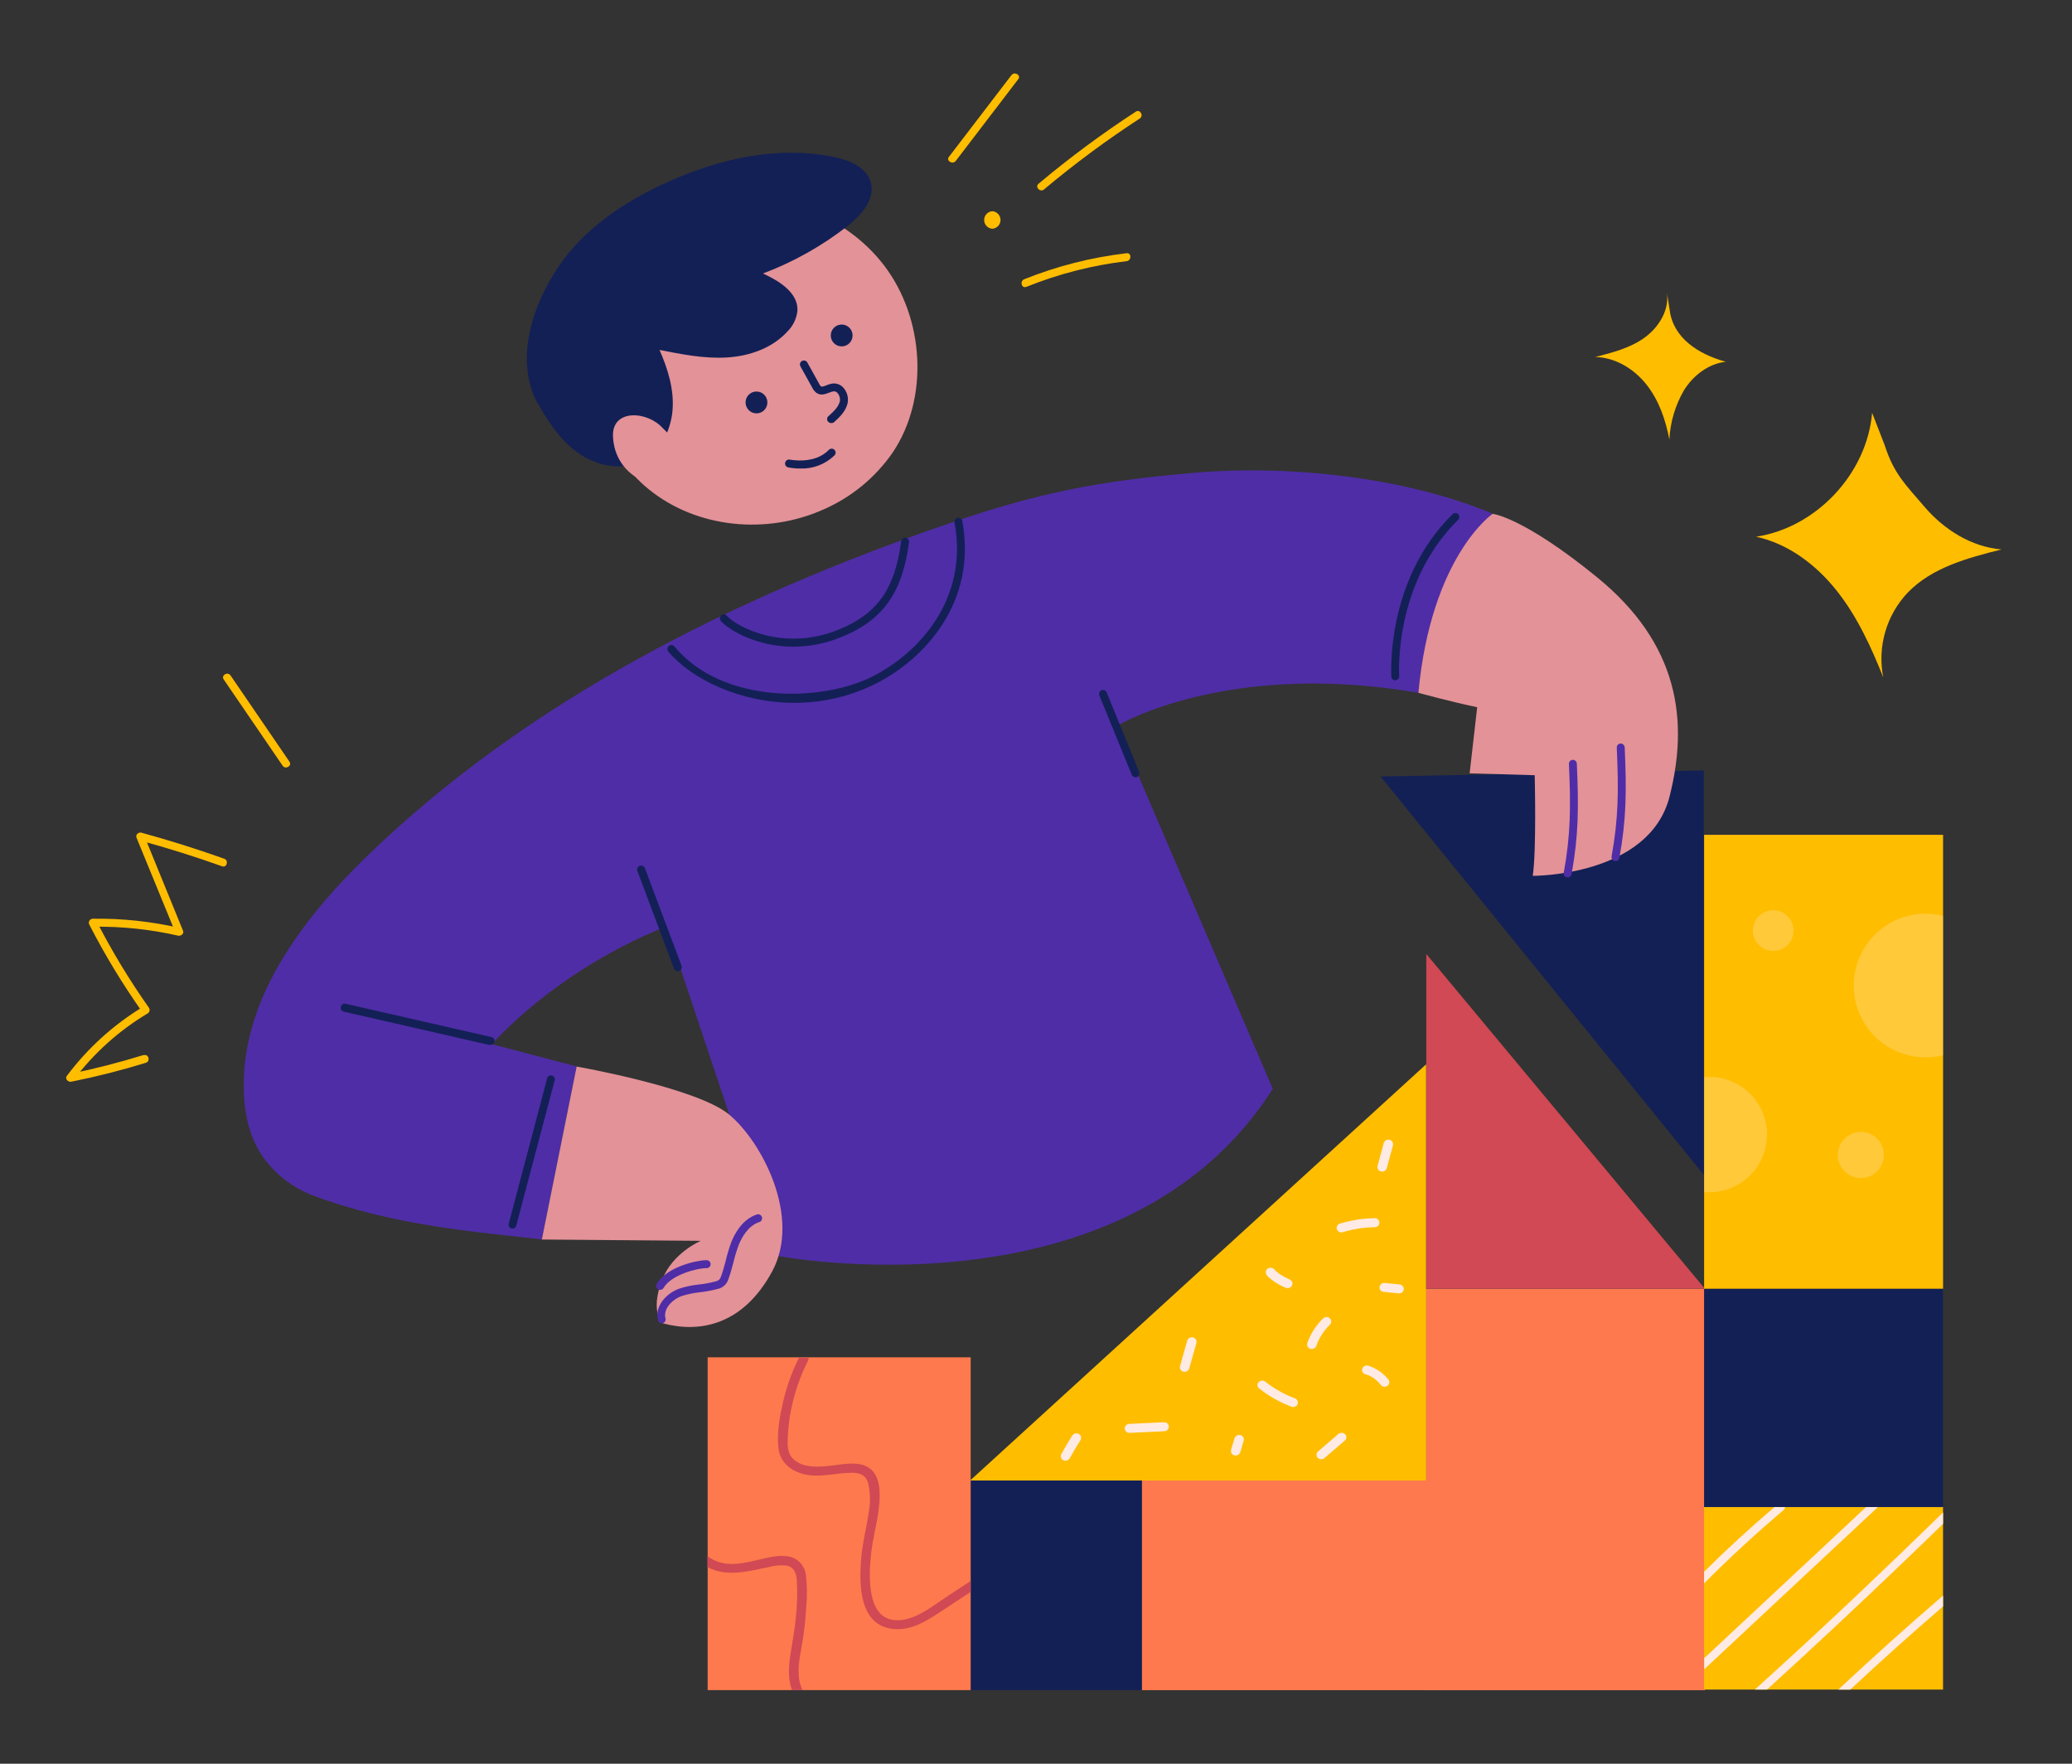 <svg width="141" height="120" viewBox="0 0 141 120" fill="none" xmlns="http://www.w3.org/2000/svg">
<rect x="0" y="0" width="141" height="120" fill="#333333" stroke="none"/>
<g clip-path="url(#clip0_7735_9812)">
<path d="M127.399 28.089C127.042 32.227 123.605 35.895 119.504 36.518C121.693 36.991 123.587 38.427 124.982 40.182C126.377 41.936 127.323 44 128.154 46.081C127.952 45.055 127.999 43.995 128.291 42.99C128.583 41.985 129.112 41.065 129.833 40.308C131.482 38.607 133.905 37.959 136.205 37.383C134.169 37.215 132.306 36.047 130.976 34.496C129.645 32.944 128.879 32.232 128.252 30.287L127.399 28.089Z" fill="#FFBD00"/>
<path d="M113.436 19.922C113.606 21.116 112.866 22.289 111.895 22.986C110.923 23.683 109.718 23.992 108.555 24.29C109.919 24.314 111.196 25.096 112.043 26.166C112.891 27.236 113.347 28.566 113.6 29.91C113.659 28.722 114.003 27.566 114.603 26.539C115.234 25.538 116.27 24.738 117.444 24.615C115.571 24.1 113.847 22.996 113.619 21.067L113.436 19.922Z" fill="#FFBD00"/>
<path d="M9.78 71.778C8.113 72.293 6.422 72.726 4.708 73.078L5.014 73.474C6.385 71.656 8.094 70.121 10.047 68.951C10.108 68.914 10.153 68.855 10.172 68.786C10.19 68.716 10.18 68.643 10.145 68.58C8.81 66.69 7.61 64.707 6.555 62.648L6.324 63.054C8.275 63.022 10.223 63.226 12.125 63.661C12.305 63.702 12.542 63.532 12.457 63.329L9.808 56.841L9.474 57.172C11.375 57.687 13.254 58.276 15.111 58.94C15.44 59.058 15.581 58.536 15.255 58.425C13.395 57.763 11.516 57.172 9.618 56.653C9.438 56.604 9.207 56.786 9.286 56.985L11.951 63.484L12.269 63.147C10.317 62.694 8.317 62.48 6.314 62.508C6.266 62.509 6.22 62.522 6.179 62.546C6.139 62.57 6.105 62.604 6.081 62.645C6.058 62.686 6.045 62.733 6.045 62.78C6.045 62.827 6.057 62.874 6.08 62.915C7.138 64.975 8.34 66.958 9.677 68.848L9.772 68.478C7.743 69.701 5.97 71.305 4.549 73.201C4.392 73.407 4.646 73.641 4.852 73.597C6.565 73.254 8.255 72.826 9.924 72.311C10.255 72.208 10.114 71.686 9.78 71.796V71.778Z" fill="#FFBD00"/>
<path d="M48.388 13.707C52.694 12.881 57.447 14.5 60.167 18.066C62.888 21.631 63.251 27.07 60.745 30.793C59.561 32.503 57.922 33.847 56.016 34.673C52.187 36.379 47.46 35.96 44.171 33.31C40.883 30.66 39.346 25.73 40.831 21.686" fill="#E39298"/>
<path d="M36.713 27.641C37.435 28.927 38.313 30.154 39.539 30.949C40.764 31.744 42.416 32.025 43.714 31.343C44.955 30.692 45.664 29.285 45.769 27.877C45.875 26.47 45.443 25.093 44.88 23.807C46.391 24.108 47.922 24.412 49.461 24.322C51 24.232 52.568 23.684 53.598 22.539C53.974 22.163 54.21 21.67 54.266 21.142C54.325 19.917 53.033 19.122 51.923 18.607C53.984 17.831 55.916 16.747 57.655 15.394C58.608 14.653 59.589 13.549 59.25 12.386C58.957 11.38 57.819 10.907 56.797 10.691C52.943 9.878 48.906 10.799 45.325 12.432C42.429 13.752 39.673 15.607 37.92 18.268C36.168 20.928 35.094 24.43 36.497 27.288L36.713 27.641Z" fill="#132056"/>
<path d="M101.566 34.946C95.641 32.468 87.746 31.601 81.187 32.175C74.628 32.748 70.622 33.528 64.397 35.674C49.976 40.647 35.937 47.632 24.969 58.258C20.486 62.603 16.334 68.143 16.596 74.387C16.665 75.985 17.051 77.619 18.024 78.887C18.832 79.958 19.917 80.787 21.162 81.285C26.814 83.449 32.81 83.84 36.87 84.329L39.241 72.561L33.479 71.045C33.479 71.045 37.679 66.105 45.346 63.026L52.846 85.438C52.846 85.438 76.457 90.025 86.613 74.084L76.01 49.384C76.01 49.384 83.432 44.887 96.52 47.136C96.52 47.138 97.008 39.412 101.566 34.946Z" fill="#4F2DA7"/>
<path d="M39.241 72.566C39.241 72.566 47.396 73.999 49.611 75.826C51.825 77.652 54.556 82.803 52.539 86.518C50.523 90.233 47.527 90.691 45.117 90.038C45.117 90.038 44.197 89.335 45.053 87.089C45.759 85.232 47.689 84.424 47.689 84.424L36.872 84.334L39.241 72.566Z" fill="#E39298"/>
<path d="M93.948 52.83L115.946 52.421V79.935L93.948 52.83Z" fill="#132056"/>
<path d="M96.52 47.138C96.52 47.138 98.897 47.789 100.523 48.116L100.009 52.616L104.436 52.744C104.436 52.744 104.567 57.831 104.305 59.591C104.305 59.591 112.236 59.639 113.616 54.188C114.918 49.042 114.266 43.819 108.667 39.265C103.612 35.149 101.572 34.961 101.572 34.961C101.572 34.961 97.398 37.814 96.52 47.138Z" fill="#E39298"/>
<path d="M51.479 28.125C51.889 28.125 52.221 27.792 52.221 27.381C52.221 26.971 51.889 26.638 51.479 26.638C51.069 26.638 50.736 26.971 50.736 27.381C50.736 27.792 51.069 28.125 51.479 28.125Z" fill="#132056"/>
<path d="M57.277 23.568C57.687 23.568 58.019 23.235 58.019 22.825C58.019 22.414 57.687 22.081 57.277 22.081C56.867 22.081 56.534 22.414 56.534 22.825C56.534 23.235 56.867 23.568 57.277 23.568Z" fill="#132056"/>
<path d="M46.121 66.077C46.066 66.078 46.011 66.062 45.965 66.031C45.919 65.999 45.884 65.954 45.865 65.902L43.375 59.262C43.35 59.194 43.353 59.118 43.383 59.052C43.413 58.986 43.469 58.935 43.537 58.909C43.605 58.884 43.68 58.887 43.746 58.917C43.812 58.948 43.864 59.003 43.889 59.072L46.381 65.712C46.405 65.779 46.402 65.853 46.372 65.918C46.343 65.983 46.288 66.034 46.222 66.059C46.19 66.073 46.156 66.079 46.121 66.077Z" fill="#132056"/>
<path d="M33.365 71.099C33.345 71.101 33.325 71.101 33.306 71.099L23.399 68.834C23.363 68.828 23.33 68.815 23.3 68.794C23.27 68.774 23.244 68.748 23.225 68.718C23.206 68.687 23.194 68.653 23.189 68.617C23.183 68.581 23.186 68.545 23.196 68.51C23.2 68.474 23.212 68.439 23.231 68.408C23.25 68.377 23.275 68.35 23.305 68.33C23.335 68.309 23.369 68.295 23.404 68.288C23.44 68.282 23.477 68.283 23.512 68.291L33.419 70.556C33.489 70.563 33.554 70.599 33.598 70.654C33.643 70.71 33.663 70.781 33.655 70.852C33.648 70.922 33.612 70.987 33.556 71.031C33.501 71.076 33.43 71.096 33.36 71.088L33.365 71.099Z" fill="#132056"/>
<path d="M106.678 59.691C106.663 59.693 106.648 59.693 106.632 59.691C106.597 59.686 106.563 59.675 106.532 59.656C106.501 59.638 106.475 59.613 106.454 59.584C106.434 59.554 106.42 59.521 106.412 59.486C106.406 59.451 106.406 59.414 106.414 59.38C106.881 56.783 106.9 54.926 106.766 51.98C106.764 51.944 106.77 51.909 106.782 51.876C106.794 51.842 106.812 51.811 106.836 51.785C106.859 51.759 106.889 51.738 106.92 51.722C106.952 51.707 106.987 51.699 107.022 51.697C107.094 51.696 107.162 51.721 107.214 51.769C107.266 51.817 107.298 51.883 107.303 51.954C107.439 54.941 107.421 56.843 106.946 59.475C106.933 59.536 106.899 59.591 106.851 59.63C106.802 59.67 106.741 59.691 106.678 59.691Z" fill="#4F2DA7"/>
<path d="M109.937 58.582H109.888C109.818 58.569 109.755 58.529 109.714 58.47C109.674 58.411 109.657 58.339 109.669 58.268C110.137 55.675 110.154 53.815 110.022 50.869C110.02 50.833 110.025 50.798 110.037 50.764C110.049 50.731 110.068 50.7 110.091 50.674C110.115 50.648 110.143 50.626 110.176 50.611C110.208 50.596 110.243 50.587 110.278 50.586C110.349 50.585 110.418 50.612 110.469 50.659C110.522 50.707 110.554 50.772 110.561 50.843C110.694 53.83 110.676 55.716 110.202 58.361C110.192 58.424 110.16 58.482 110.111 58.523C110.062 58.563 110 58.585 109.937 58.582Z" fill="#4F2DA7"/>
<path d="M45.038 90.042C44.979 90.041 44.923 90.022 44.877 89.986C44.83 89.95 44.797 89.9 44.781 89.844C44.524 88.897 45.32 87.997 46.235 87.673C46.675 87.531 47.129 87.437 47.589 87.392C47.955 87.353 48.317 87.286 48.673 87.192C48.776 87.17 48.872 87.124 48.953 87.058C49.009 86.986 49.051 86.904 49.077 86.816C49.2 86.477 49.297 86.111 49.39 85.759C49.491 85.332 49.618 84.912 49.77 84.501C49.991 83.945 50.51 82.957 51.507 82.63C51.541 82.619 51.576 82.615 51.612 82.617C51.647 82.62 51.682 82.629 51.713 82.645C51.745 82.661 51.773 82.683 51.797 82.71C51.82 82.737 51.837 82.769 51.849 82.802C51.86 82.836 51.864 82.872 51.861 82.907C51.859 82.943 51.849 82.977 51.833 83.009C51.817 83.041 51.795 83.069 51.768 83.093C51.742 83.116 51.71 83.133 51.676 83.145C50.888 83.402 50.459 84.233 50.271 84.701C50.127 85.09 50.006 85.487 49.909 85.89C49.814 86.253 49.714 86.631 49.58 86.996C49.532 87.175 49.433 87.336 49.297 87.462C49.16 87.587 48.991 87.671 48.809 87.704C48.427 87.805 48.038 87.877 47.645 87.92C47.222 87.963 46.805 88.05 46.399 88.177C45.731 88.416 45.115 89.065 45.287 89.7C45.296 89.734 45.299 89.77 45.294 89.806C45.29 89.841 45.278 89.875 45.261 89.906C45.243 89.936 45.219 89.963 45.191 89.985C45.163 90.007 45.131 90.023 45.097 90.032C45.077 90.037 45.058 90.041 45.038 90.042Z" fill="#4F2DA7"/>
<path d="M44.919 87.759C44.87 87.758 44.823 87.746 44.78 87.723C44.719 87.686 44.675 87.626 44.657 87.557C44.639 87.488 44.649 87.414 44.685 87.352C45.364 86.197 47.421 85.742 48.051 85.742H48.087C48.158 85.742 48.227 85.77 48.278 85.821C48.328 85.871 48.357 85.94 48.357 86.012C48.357 86.083 48.328 86.152 48.278 86.203C48.227 86.253 48.158 86.282 48.087 86.282H48.046C47.47 86.282 45.69 86.717 45.158 87.625C45.135 87.668 45.1 87.703 45.058 87.726C45.016 87.75 44.967 87.761 44.919 87.759Z" fill="#4F2DA7"/>
<path d="M77.276 52.886C77.222 52.888 77.168 52.873 77.122 52.843C77.076 52.813 77.04 52.77 77.019 52.719L74.81 47.316C74.783 47.25 74.783 47.176 74.81 47.11C74.838 47.043 74.89 46.991 74.956 46.964C75.022 46.936 75.097 46.937 75.163 46.964C75.229 46.992 75.281 47.044 75.308 47.11L77.518 52.513C77.545 52.579 77.545 52.654 77.517 52.72C77.49 52.786 77.438 52.839 77.371 52.866C77.341 52.879 77.309 52.886 77.276 52.886Z" fill="#132056"/>
<path d="M53.987 44C51.482 44 49.606 42.868 49.056 42.253C49.009 42.199 48.985 42.128 48.989 42.056C48.993 41.984 49.026 41.917 49.079 41.869C49.105 41.844 49.136 41.825 49.169 41.812C49.203 41.8 49.239 41.794 49.275 41.796C49.31 41.799 49.345 41.808 49.377 41.825C49.409 41.841 49.437 41.864 49.46 41.892C50.13 42.644 53.288 44.347 57.003 42.865C59.685 41.795 60.898 40.099 61.327 36.816C61.331 36.781 61.343 36.747 61.361 36.717C61.378 36.686 61.402 36.659 61.43 36.637C61.458 36.616 61.49 36.6 61.524 36.59C61.558 36.581 61.594 36.579 61.629 36.583C61.664 36.588 61.698 36.599 61.728 36.617C61.759 36.635 61.786 36.658 61.808 36.686C61.829 36.714 61.845 36.746 61.854 36.781C61.863 36.815 61.866 36.851 61.861 36.886C61.409 40.351 60.063 42.227 57.201 43.367C56.179 43.781 55.088 43.996 53.987 44Z" fill="#132056"/>
<path d="M54.066 47.82C50.33 47.82 47.013 46.174 45.48 44.329C45.434 44.274 45.411 44.203 45.417 44.132C45.424 44.06 45.458 43.994 45.513 43.948C45.568 43.902 45.639 43.88 45.71 43.886C45.781 43.892 45.847 43.927 45.893 43.982C49.195 47.954 55.913 47.736 59.289 46.066C62.514 44.471 65.933 40.761 64.954 35.55C64.948 35.516 64.948 35.48 64.955 35.445C64.963 35.411 64.977 35.378 64.996 35.348C65.016 35.319 65.042 35.294 65.071 35.275C65.101 35.255 65.134 35.242 65.169 35.235C65.204 35.229 65.239 35.229 65.274 35.236C65.309 35.244 65.341 35.258 65.371 35.278C65.4 35.297 65.425 35.323 65.444 35.352C65.464 35.382 65.477 35.415 65.484 35.45C66.511 40.959 62.914 44.872 59.528 46.549C57.829 47.389 55.96 47.824 54.066 47.82Z" fill="#132056"/>
<path d="M15.224 46.23L19.232 52.096C19.427 52.382 19.895 52.111 19.697 51.823L15.689 45.957C15.494 45.672 15.026 45.942 15.224 46.23Z" fill="#FFBD00"/>
<path d="M56.558 28.783C56.52 28.784 56.483 28.776 56.448 28.761C56.413 28.745 56.383 28.722 56.358 28.693C56.333 28.668 56.313 28.637 56.3 28.604C56.288 28.57 56.282 28.534 56.284 28.498C56.286 28.462 56.295 28.427 56.312 28.395C56.328 28.363 56.351 28.335 56.378 28.312C56.743 27.988 57.052 27.69 57.149 27.319C57.169 27.221 57.166 27.12 57.142 27.023C57.118 26.926 57.073 26.836 57.011 26.758C56.978 26.716 56.937 26.683 56.89 26.659C56.843 26.636 56.791 26.624 56.738 26.625C56.629 26.641 56.523 26.672 56.422 26.717C56.165 26.812 55.872 26.933 55.574 26.74C55.449 26.648 55.347 26.526 55.279 26.385L54.459 24.908C54.431 24.846 54.428 24.776 54.45 24.711C54.471 24.647 54.517 24.593 54.576 24.56C54.636 24.527 54.706 24.519 54.772 24.536C54.838 24.553 54.895 24.594 54.932 24.651L55.752 26.128C55.779 26.189 55.818 26.244 55.867 26.29C55.929 26.331 56.05 26.29 56.227 26.221C56.379 26.152 56.54 26.108 56.705 26.089C56.841 26.083 56.978 26.109 57.102 26.165C57.227 26.221 57.336 26.306 57.422 26.413C57.538 26.555 57.622 26.721 57.667 26.899C57.711 27.077 57.715 27.263 57.678 27.443C57.547 28.011 57.088 28.42 56.754 28.729C56.698 28.771 56.628 28.79 56.558 28.783Z" fill="#132056"/>
<path d="M54.446 31.876C54.174 31.877 53.904 31.852 53.637 31.802C53.566 31.786 53.505 31.744 53.466 31.683C53.428 31.622 53.414 31.549 53.43 31.479C53.445 31.408 53.488 31.347 53.548 31.308C53.609 31.27 53.682 31.256 53.752 31.272C53.768 31.272 55.438 31.622 56.399 30.61C56.448 30.559 56.516 30.528 56.587 30.527C56.659 30.525 56.728 30.552 56.78 30.601C56.832 30.651 56.862 30.719 56.864 30.791C56.865 30.862 56.839 30.932 56.789 30.983C56.479 31.283 56.112 31.517 55.709 31.671C55.306 31.824 54.877 31.894 54.446 31.876Z" fill="#132056"/>
<path d="M45.713 32.465C44.809 33.597 41.803 32.465 41.713 29.665C41.654 27.81 44.066 27.947 45.122 29.151C45.467 29.463 45.742 29.844 45.931 30.27C46.12 30.695 46.218 31.155 46.219 31.621" fill="#E39298"/>
<path d="M34.881 83.587C34.858 83.59 34.835 83.59 34.812 83.587C34.743 83.568 34.684 83.523 34.648 83.462C34.612 83.4 34.602 83.327 34.619 83.258L37.245 73.324C37.271 73.266 37.317 73.22 37.375 73.192C37.432 73.165 37.498 73.159 37.559 73.176C37.62 73.192 37.674 73.23 37.711 73.282C37.747 73.334 37.764 73.397 37.759 73.46L35.13 83.394C35.116 83.45 35.084 83.498 35.039 83.533C34.994 83.568 34.938 83.587 34.881 83.587Z" fill="#132056"/>
<path d="M94.937 46.289C94.869 46.289 94.804 46.262 94.756 46.213C94.707 46.165 94.68 46.1 94.68 46.031C94.68 45.967 94.254 39.496 98.85 34.981C98.901 34.931 98.971 34.903 99.041 34.904C99.114 34.905 99.182 34.934 99.232 34.985C99.281 35.036 99.309 35.105 99.309 35.177C99.308 35.248 99.279 35.317 99.228 35.367C94.809 39.71 95.212 45.928 95.217 45.99C95.22 46.026 95.216 46.063 95.204 46.097C95.193 46.131 95.174 46.163 95.15 46.19C95.126 46.217 95.097 46.239 95.065 46.255C95.032 46.27 94.996 46.279 94.96 46.281L94.937 46.289Z" fill="#132056"/>
<path d="M97.028 87.682V100.683H77.68V114.994H97.028V115.001H116.015V87.682H97.028Z" fill="#FE794D"/>
<path d="M77.708 100.726H66V114.992H77.708V100.726Z" fill="#132056"/>
<path d="M97.049 72.413V100.732H66.015L97.049 72.413Z" fill="#FFBD00"/>
<path d="M97.059 64.906V87.681H116.015L97.059 64.906Z" fill="#D04954"/>
<path d="M66.056 92.348H48.156V114.992H66.056V92.348Z" fill="#FE794D"/>
<path d="M66.057 107.564V108.308C65.386 108.748 64.716 109.193 64.042 109.633C63.081 110.271 62.023 110.958 60.787 110.832C58.475 110.593 58.475 107.863 58.59 106.214C58.662 105.056 58.978 103.939 59.135 102.795C59.241 102.18 59.224 101.55 59.086 100.942C58.94 100.388 58.572 100.214 58.012 100.206C56.892 100.193 55.782 100.577 54.672 100.291C53.791 100.067 53.108 99.485 52.984 98.605C52.843 97.576 53.054 96.429 53.28 95.421C53.521 94.37 53.886 93.352 54.367 92.387H55.032C55.036 92.441 55.026 92.496 55.001 92.544C54.456 93.613 54.062 94.753 53.83 95.93C53.706 96.546 53.632 97.17 53.606 97.797C53.586 98.312 53.565 98.847 53.958 99.244C54.623 99.915 55.739 99.817 56.61 99.715C57.48 99.612 58.634 99.36 59.307 100.006C59.98 100.651 59.891 101.858 59.798 102.655C59.677 103.7 59.377 104.714 59.271 105.768C59.117 107.294 58.925 110.621 61.483 110.204C62.539 110.03 63.451 109.278 64.31 108.714L66.057 107.564Z" fill="#D04954"/>
<path d="M54.6 111.747C54.471 112.493 54.297 113.247 54.356 114.006C54.372 114.349 54.459 114.685 54.613 114.992H53.901C53.616 114.259 53.662 113.448 53.775 112.676C53.901 111.806 54.078 110.945 54.158 110.065C54.252 109.211 54.273 108.349 54.222 107.491C54.184 107.044 54.047 106.622 53.526 106.519C53.126 106.477 52.721 106.51 52.334 106.617C50.934 106.897 49.441 107.332 48.143 106.617V105.878C48.453 106.115 48.812 106.278 49.194 106.354C50.037 106.519 50.905 106.288 51.722 106.097C52.383 105.953 53.141 105.75 53.814 105.935C54.087 106.013 54.33 106.171 54.513 106.389C54.696 106.607 54.81 106.875 54.841 107.158C54.926 107.895 54.932 108.64 54.859 109.38C54.817 110.173 54.73 110.963 54.6 111.747Z" fill="#D04954"/>
<path d="M76.858 97.49L79.229 97.379C79.31 97.379 79.388 97.346 79.445 97.289C79.502 97.231 79.535 97.154 79.535 97.072C79.535 96.991 79.502 96.913 79.445 96.856C79.388 96.799 79.31 96.766 79.229 96.766L76.858 96.877C76.775 96.877 76.695 96.909 76.635 96.965C76.575 97.022 76.538 97.1 76.534 97.183C76.537 97.266 76.573 97.345 76.633 97.402C76.694 97.459 76.774 97.491 76.858 97.49Z" fill="#FFEBE4"/>
<path d="M80.791 91.209L80.303 92.95C80.292 92.99 80.29 93.031 80.296 93.072C80.302 93.112 80.316 93.151 80.337 93.186C80.358 93.221 80.386 93.251 80.419 93.275C80.452 93.299 80.489 93.317 80.529 93.326C80.61 93.347 80.696 93.336 80.769 93.297C80.843 93.257 80.9 93.192 80.927 93.112L81.415 91.373C81.425 91.334 81.427 91.292 81.421 91.252C81.415 91.211 81.401 91.172 81.381 91.137C81.359 91.102 81.332 91.071 81.299 91.047C81.266 91.022 81.229 91.005 81.189 90.995C81.108 90.974 81.022 90.985 80.948 91.024C80.875 91.064 80.819 91.129 80.791 91.209Z" fill="#FFEBE4"/>
<path d="M85.665 94.451C86.342 94.992 87.102 95.42 87.915 95.719C87.997 95.741 88.084 95.731 88.158 95.691C88.232 95.65 88.288 95.583 88.314 95.503C88.333 95.423 88.32 95.339 88.278 95.268C88.236 95.198 88.167 95.147 88.088 95.127C87.915 95.063 87.772 95.004 87.592 94.921C87.412 94.839 87.232 94.746 87.06 94.646C86.731 94.465 86.418 94.255 86.125 94.021C86.061 93.965 85.979 93.934 85.895 93.934C85.81 93.934 85.728 93.965 85.665 94.021C85.635 94.049 85.612 94.082 85.596 94.119C85.58 94.156 85.571 94.197 85.571 94.237C85.571 94.278 85.58 94.318 85.596 94.355C85.612 94.392 85.635 94.425 85.665 94.453V94.451Z" fill="#FFEBE4"/>
<path d="M90.04 89.702C89.553 90.174 89.181 90.754 88.956 91.395C88.946 91.434 88.944 91.476 88.949 91.516C88.955 91.556 88.969 91.595 88.99 91.63C89.011 91.665 89.039 91.696 89.072 91.72C89.105 91.744 89.143 91.761 89.182 91.77C89.264 91.791 89.35 91.781 89.424 91.742C89.498 91.702 89.555 91.636 89.583 91.557C89.606 91.487 89.635 91.415 89.663 91.346C89.663 91.33 89.663 91.315 89.683 91.297C89.704 91.279 89.663 91.341 89.683 91.297L89.732 91.189C89.799 91.053 89.873 90.922 89.956 90.795L90.076 90.618C90.1 90.587 90.123 90.553 90.148 90.522L90.179 90.479L90.197 90.458L90.223 90.427L90.259 90.386C90.281 90.359 90.305 90.332 90.331 90.306C90.385 90.247 90.441 90.188 90.498 90.132C90.527 90.104 90.551 90.07 90.567 90.033C90.583 89.996 90.591 89.956 90.591 89.915C90.591 89.875 90.583 89.835 90.567 89.798C90.551 89.76 90.527 89.727 90.498 89.699C90.435 89.643 90.353 89.611 90.269 89.611C90.185 89.611 90.103 89.643 90.04 89.699V89.702Z" fill="#FFEBE4"/>
<path d="M86.202 86.778C86.584 87.149 87.038 87.439 87.535 87.63C87.578 87.642 87.623 87.645 87.667 87.64C87.711 87.635 87.754 87.621 87.792 87.599C87.864 87.559 87.917 87.494 87.941 87.416C87.953 87.377 87.956 87.335 87.95 87.294C87.944 87.254 87.93 87.214 87.908 87.18C87.86 87.113 87.793 87.063 87.715 87.038C87.728 87.038 87.777 87.064 87.736 87.038L87.689 87.017L87.618 86.987L87.456 86.907C87.353 86.853 87.253 86.794 87.155 86.732L87.088 86.688L87.047 86.66C87.047 86.66 87.001 86.626 87.047 86.66C87.093 86.693 87.047 86.66 87.047 86.66L87.006 86.629L86.944 86.58C86.854 86.507 86.768 86.427 86.687 86.343C86.624 86.287 86.542 86.255 86.457 86.255C86.373 86.255 86.291 86.287 86.228 86.343C86.199 86.372 86.175 86.405 86.16 86.443C86.144 86.48 86.136 86.52 86.136 86.561C86.136 86.601 86.144 86.641 86.16 86.679C86.175 86.716 86.199 86.75 86.228 86.778H86.202Z" fill="#FFEBE4"/>
<path d="M91.366 83.838C92.078 83.621 92.816 83.506 93.56 83.496C93.641 83.496 93.719 83.464 93.776 83.406C93.834 83.349 93.866 83.271 93.866 83.19C93.866 83.108 93.834 83.031 93.776 82.973C93.719 82.916 93.641 82.883 93.56 82.883C92.758 82.893 91.961 83.016 91.194 83.249C91.154 83.258 91.117 83.276 91.084 83.3C91.051 83.324 91.023 83.355 91.002 83.389C90.981 83.424 90.968 83.463 90.962 83.504C90.956 83.544 90.958 83.585 90.968 83.624C90.995 83.704 91.051 83.77 91.125 83.81C91.199 83.849 91.285 83.859 91.366 83.838Z" fill="#FFEBE4"/>
<path d="M92.921 93.505L93.013 93.536L93.049 93.549C93.049 93.549 93.116 93.575 93.064 93.549C93.013 93.523 93.064 93.549 93.077 93.549L93.113 93.564L93.198 93.603C93.306 93.657 93.41 93.718 93.509 93.786L93.542 93.806C93.596 93.845 93.499 93.773 93.529 93.806L93.596 93.858C93.642 93.894 93.689 93.932 93.733 93.974C93.776 94.015 93.817 94.056 93.858 94.1L93.92 94.169L93.943 94.198C93.881 94.13 93.928 94.177 93.943 94.198C93.989 94.269 94.06 94.32 94.142 94.341C94.224 94.362 94.311 94.35 94.385 94.308C94.421 94.289 94.453 94.263 94.478 94.231C94.504 94.2 94.523 94.163 94.534 94.124C94.545 94.085 94.548 94.043 94.543 94.003C94.537 93.963 94.524 93.924 94.503 93.889C94.144 93.43 93.654 93.09 93.098 92.916C93.016 92.894 92.93 92.904 92.855 92.944C92.781 92.983 92.724 93.05 92.697 93.13C92.687 93.169 92.685 93.21 92.691 93.251C92.697 93.291 92.711 93.33 92.732 93.365C92.753 93.4 92.781 93.43 92.813 93.454C92.846 93.478 92.884 93.496 92.923 93.505H92.921Z" fill="#FFEBE4"/>
<path d="M91.068 97.574L89.681 98.763C89.651 98.79 89.628 98.824 89.612 98.861C89.595 98.898 89.587 98.938 89.587 98.979C89.587 99.019 89.595 99.059 89.612 99.096C89.628 99.133 89.651 99.166 89.681 99.194C89.744 99.252 89.826 99.283 89.911 99.283C89.996 99.283 90.078 99.252 90.141 99.194L91.526 98.005C91.555 97.979 91.579 97.945 91.596 97.908C91.612 97.871 91.62 97.831 91.62 97.79C91.62 97.749 91.612 97.709 91.596 97.672C91.579 97.635 91.555 97.602 91.526 97.574C91.463 97.517 91.381 97.486 91.297 97.486C91.212 97.486 91.131 97.517 91.068 97.574Z" fill="#FFEBE4"/>
<path d="M84.01 97.857L83.774 98.644C83.763 98.683 83.761 98.725 83.767 98.765C83.773 98.805 83.787 98.845 83.808 98.879C83.829 98.914 83.857 98.945 83.89 98.969C83.923 98.993 83.96 99.01 84 99.019C84.081 99.041 84.168 99.03 84.242 98.991C84.316 98.951 84.373 98.885 84.401 98.806L84.635 98.018C84.645 97.979 84.647 97.938 84.641 97.897C84.636 97.857 84.622 97.818 84.601 97.783C84.579 97.748 84.552 97.718 84.519 97.694C84.486 97.67 84.448 97.652 84.408 97.643C84.327 97.622 84.241 97.632 84.167 97.671C84.093 97.71 84.037 97.777 84.01 97.857Z" fill="#FFEBE4"/>
<path d="M94.2 87.903L95.202 87.998C95.287 87.999 95.37 87.968 95.433 87.91C95.463 87.882 95.486 87.848 95.503 87.811C95.519 87.773 95.528 87.733 95.528 87.692C95.525 87.61 95.491 87.533 95.433 87.476C95.368 87.422 95.287 87.391 95.202 87.386L94.2 87.29C94.115 87.29 94.033 87.322 93.972 87.381C93.942 87.408 93.918 87.441 93.901 87.479C93.885 87.516 93.877 87.556 93.877 87.597C93.877 87.637 93.885 87.677 93.901 87.715C93.918 87.752 93.942 87.785 93.972 87.813C94.035 87.868 94.116 87.9 94.2 87.903Z" fill="#FFEBE4"/>
<path d="M94.166 77.763L93.745 79.325C93.735 79.365 93.733 79.406 93.739 79.446C93.745 79.487 93.759 79.526 93.78 79.561C93.801 79.596 93.829 79.627 93.861 79.651C93.894 79.675 93.931 79.693 93.971 79.703C94.052 79.724 94.139 79.714 94.213 79.674C94.287 79.634 94.343 79.567 94.369 79.487L94.791 77.928C94.801 77.888 94.803 77.847 94.797 77.806C94.791 77.766 94.777 77.727 94.756 77.692C94.735 77.657 94.707 77.626 94.674 77.602C94.642 77.577 94.604 77.56 94.565 77.55C94.484 77.528 94.397 77.538 94.323 77.578C94.25 77.618 94.194 77.684 94.166 77.763Z" fill="#FFEBE4"/>
<path d="M72.788 99.235C73.019 98.808 73.266 98.39 73.528 97.981C73.549 97.947 73.562 97.909 73.568 97.868C73.573 97.827 73.57 97.786 73.56 97.748C73.549 97.708 73.53 97.672 73.505 97.639C73.48 97.608 73.448 97.581 73.412 97.563C73.338 97.523 73.251 97.513 73.169 97.533C73.087 97.553 73.016 97.603 72.968 97.673C72.706 98.083 72.459 98.501 72.228 98.926C72.207 98.961 72.194 98.999 72.189 99.04C72.183 99.08 72.186 99.121 72.197 99.16C72.209 99.199 72.227 99.235 72.253 99.266C72.278 99.298 72.31 99.324 72.346 99.343C72.42 99.384 72.506 99.395 72.588 99.374C72.67 99.355 72.741 99.305 72.788 99.235Z" fill="#FFEBE4"/>
<path d="M68.829 5.113L64.574 10.673C64.363 10.949 64.831 11.219 65.042 10.946L69.294 5.386C69.504 5.111 69.037 4.841 68.829 5.113Z" fill="#FFBD00"/>
<path d="M69.841 19.519C72.029 18.636 74.324 18.048 76.667 17.77C77.009 17.729 77.011 17.188 76.667 17.229C74.276 17.508 71.932 18.103 69.697 19C69.378 19.126 69.517 19.65 69.841 19.514V19.519Z" fill="#FFBD00"/>
<path d="M67.529 15.562C67.68 15.552 67.821 15.485 67.925 15.375C68.028 15.264 68.086 15.118 68.086 14.967C68.086 14.815 68.028 14.669 67.925 14.559C67.821 14.448 67.68 14.381 67.529 14.371C67.378 14.381 67.236 14.448 67.133 14.559C67.029 14.669 66.972 14.815 66.972 14.967C66.972 15.118 67.029 15.264 67.133 15.375C67.236 15.485 67.378 15.552 67.529 15.562Z" fill="#FFBD00"/>
<path d="M71.044 12.889C73.118 11.15 75.296 9.538 77.564 8.062C77.852 7.875 77.582 7.406 77.292 7.597C74.987 9.098 72.775 10.737 70.668 12.506C70.412 12.729 70.784 13.11 71.049 12.889H71.044Z" fill="#FFBD00"/>
<path d="M132.224 87.689H115.963V102.534H132.224V87.689Z" fill="#132056"/>
<path d="M132.227 56.8H115.966V87.682H132.227V56.8Z" fill="#FFBD00"/>
<path d="M132.224 102.539H115.963V114.956H132.224V102.539Z" fill="#FFBD00"/>
<path d="M121.465 102.539C121.468 102.577 121.46 102.615 121.445 102.65C121.429 102.686 121.405 102.716 121.374 102.74C119.508 104.32 117.704 105.983 115.963 107.729V106.941C117.505 105.41 119.103 103.942 120.755 102.539H121.465Z" fill="#FFEBE4"/>
<path d="M127.79 102.539C123.85 106.218 119.911 109.897 115.972 113.576V112.818L126.986 102.539H127.79Z" fill="#FFEBE4"/>
<path d="M132.225 102.905V103.676C131.375 104.505 130.522 105.336 129.656 106.157C126.745 108.951 123.233 112.242 120.247 114.953H119.423C119.921 114.504 120.418 114.051 120.913 113.595C124.564 110.278 128.697 106.355 132.225 102.905Z" fill="#FFEBE4"/>
<path d="M132.224 108.564V109.298C130.084 111.14 127.979 113.026 125.912 114.958H125.097C127.429 112.773 129.805 110.642 132.224 108.564Z" fill="#FFEBE4"/>
<g opacity="0.5">
<path opacity="0.5" d="M132.225 62.316V71.795C131.835 71.894 131.433 71.943 131.03 71.941C129.736 71.941 128.494 71.426 127.578 70.51C126.663 69.593 126.148 68.35 126.148 67.053C126.148 65.757 126.663 64.513 127.578 63.596C128.494 62.68 129.736 62.165 131.03 62.165C131.433 62.165 131.835 62.216 132.225 62.316Z" fill="#FFEBE4"/>
<path opacity="0.5" d="M120.245 77.192C120.245 78.233 119.832 79.231 119.097 79.967C118.362 80.703 117.365 81.116 116.327 81.116C116.206 81.117 116.086 81.111 115.967 81.098V73.287C116.085 73.287 116.206 73.272 116.327 73.272C116.841 73.271 117.351 73.372 117.826 73.569C118.301 73.766 118.733 74.055 119.097 74.419C119.461 74.783 119.75 75.216 119.946 75.691C120.143 76.167 120.245 76.677 120.245 77.192Z" fill="#FFEBE4"/>
<path opacity="0.5" d="M120.666 64.702C121.431 64.702 122.051 64.081 122.051 63.315C122.051 62.549 121.431 61.928 120.666 61.928C119.901 61.928 119.282 62.549 119.282 63.315C119.282 64.081 119.901 64.702 120.666 64.702Z" fill="#FFEBE4"/>
<path opacity="0.5" d="M126.632 80.151C127.497 80.151 128.199 79.448 128.199 78.582C128.199 77.715 127.497 77.012 126.632 77.012C125.766 77.012 125.065 77.715 125.065 78.582C125.065 79.448 125.766 80.151 126.632 80.151Z" fill="#FFEBE4"/>
</g>
</g>
<defs>
<clipPath id="clip0_7735_9812">
<rect width="132" height="110" fill="white" transform="translate(4.5 5)"/>
</clipPath>
</defs>
</svg>
